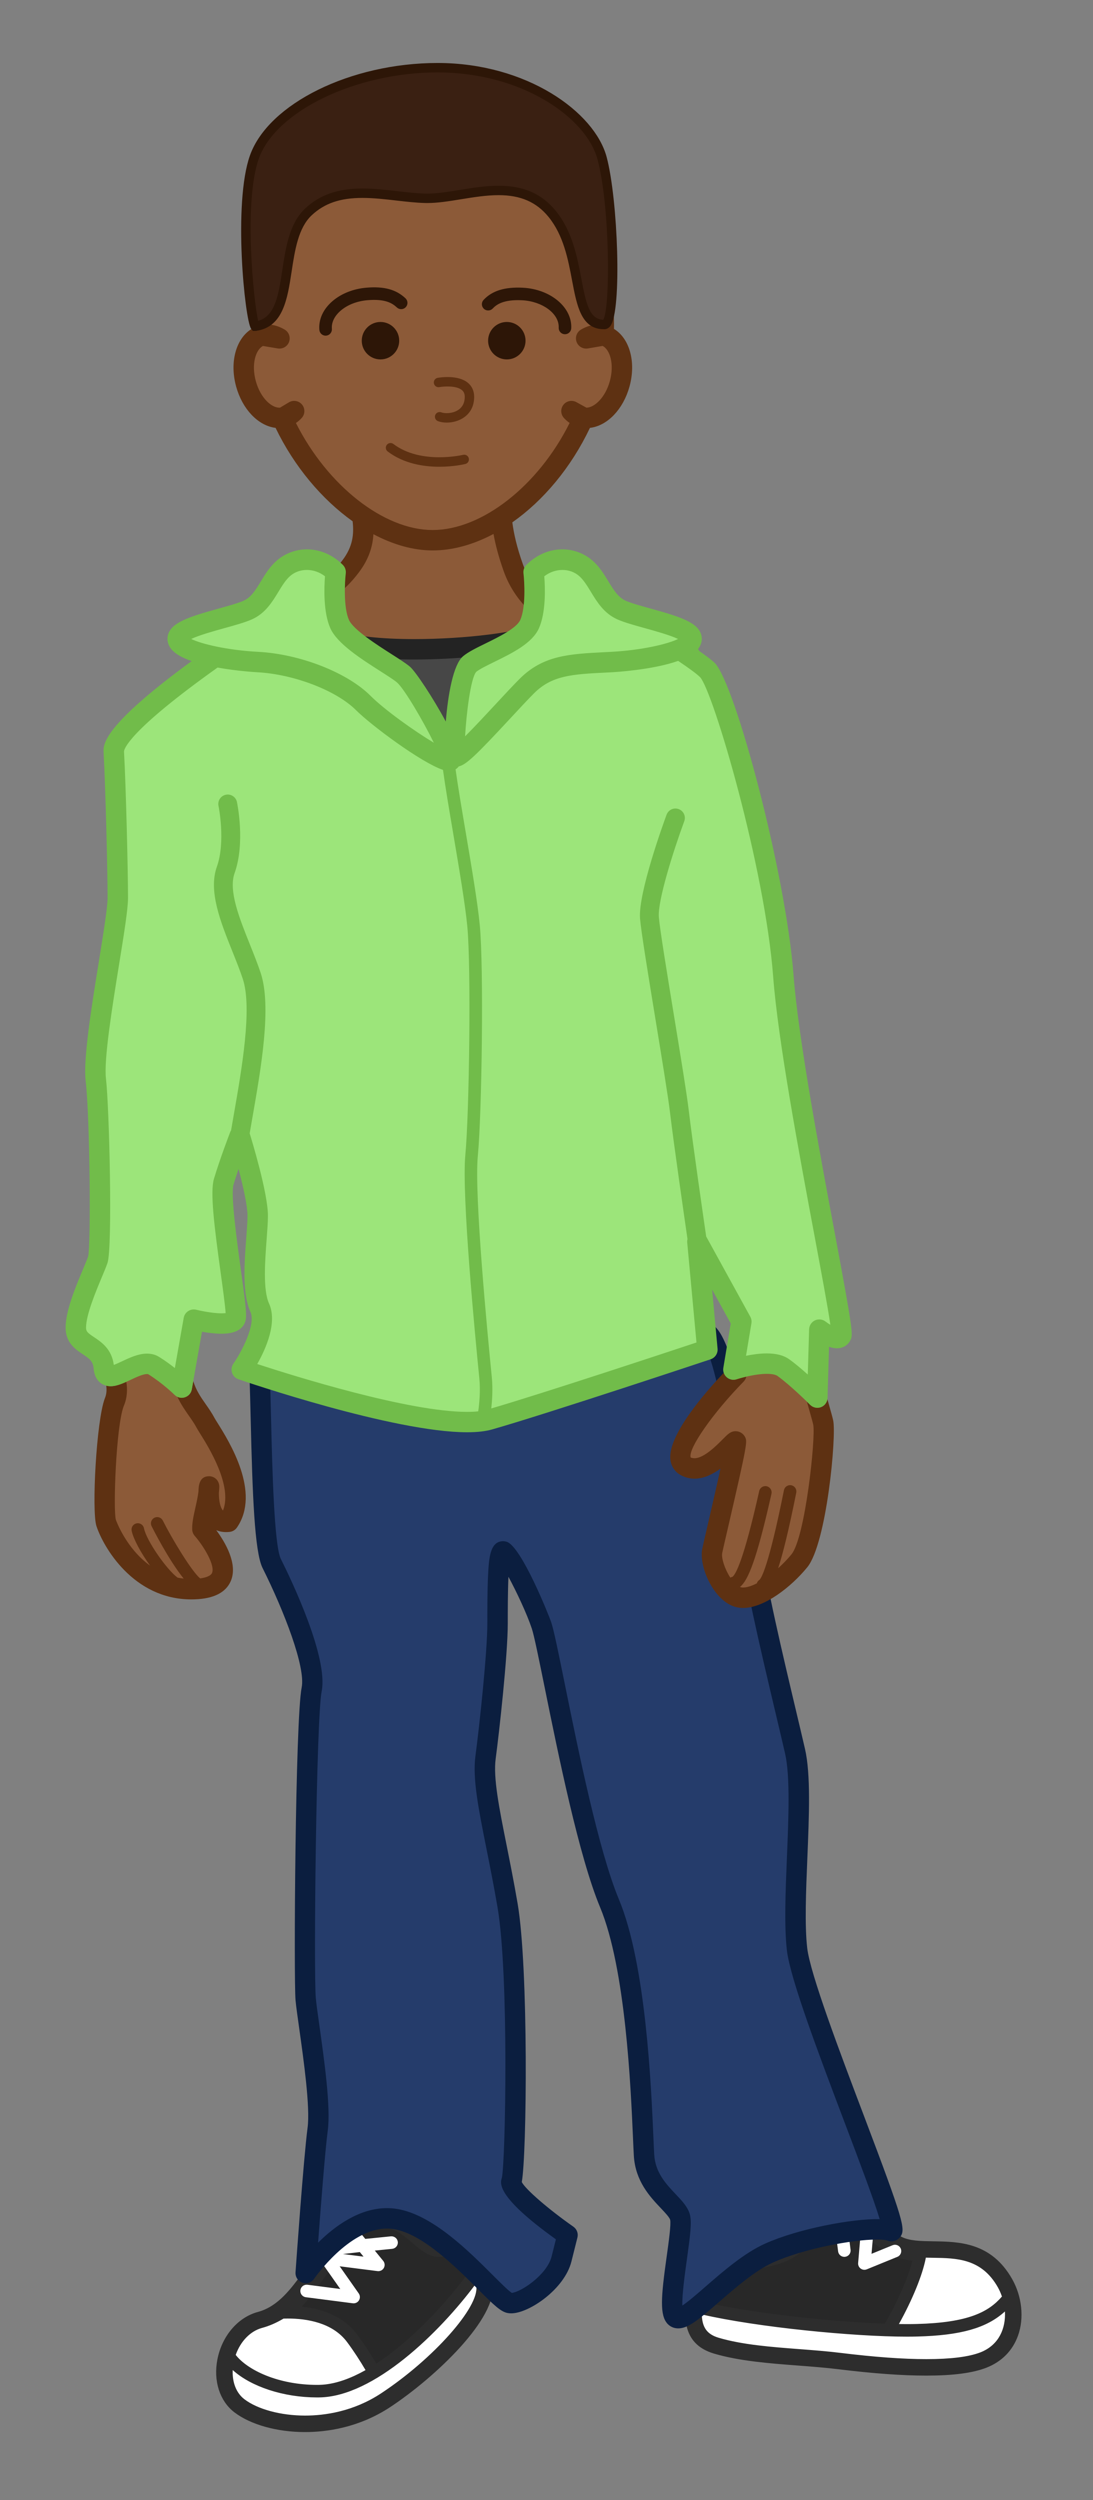 <?xml version="1.0" encoding="utf-8"?>
<!-- Generator: Adobe Illustrator 15.0.0, SVG Export Plug-In . SVG Version: 6.00 Build 0)  -->
<!DOCTYPE svg PUBLIC "-//W3C//DTD SVG 1.1//EN" "http://www.w3.org/Graphics/SVG/1.1/DTD/svg11.dtd">
<svg version="1.1" id="Layer_1" xmlns="http://www.w3.org/2000/svg" xmlns:xlink="http://www.w3.org/1999/xlink" x="0px" y="0px"
	 width="174px" height="398px" viewBox="0 0 174 398" enable-background="new 0 0 174 398" xml:space="preserve">
<rect x="0" y="0" width="174" height="398" fill="#808080" stroke="none"/>
<g id="TeenBoy2.svg">
	<path id="Shoe3" fill="#282828" d="M122.396,359.154c8.625-2.118,3.619-7.389,7.029-8.875c3.41-1.489,8.803,4.839,13.319,7.228
		c4.519,2.39,12.522-1.728,16.962,6.083c2.199,3.867,1.893,9.796-3.27,11.813c-5.162,2.017-16.477,0.912-22.824,0.135
		s-13.754-0.735-19.483-2.43c-5.729-1.696-2.399-8.163-2.886-11.533c-0.487-3.369,2.757-5.552,2.757-5.552
		S112.116,361.681,122.396,359.154z M60.232,352.79c-4.247,0-4.706,2.981-7.845,6.275c-3.138,3.296-5.526,9.097-10.913,10.542
		c-5.388,1.444-7.38,9.908-3.178,13.115c4.203,3.207,14.623,4.585,22.939-0.904c8.317-5.492,16.202-14.123,15.573-18.046
		c-0.627-3.924-2.195-9.886-4.078-10.198c-1.883-0.313-0.627,4.235-2.982,4.08C67.395,357.497,65.097,352.79,60.232,352.79z"/>
	<path id="Shoe2" fill="#FFFFFF" d="M156.438,375.402c-4.129,1.611-12.189,1.229-18.502,0.61c4.41-5.588,8.174-13.62,8.604-17.655
		c4.391,0.241,9.803-0.688,13.168,5.231C161.906,367.457,161.6,373.386,156.438,375.402z M44.848,368.104
		c-1.077,0.657-2.2,1.188-3.374,1.504c-5.388,1.444-7.38,9.908-3.178,13.115c4.203,3.207,14.623,4.585,22.939-0.904
		c0.131-0.086,0.263-0.177,0.395-0.265c-1.253-2.537-3.204-6.137-5.573-9.318C53.597,368.93,49.203,367.928,44.848,368.104z"/>
	<path id="Shoe1" fill="#FFFFFF" d="M160.619,365.801c1.021,3.63,0.068,7.941-4.182,9.603c-5.16,2.017-16.477,0.912-22.824,0.135
		s-13.754-0.735-19.483-2.43c-3.198-0.946-3.571-3.382-3.362-5.933c8.895,2.27,26.6,4,35.229,3.776
		C154.268,370.737,158.042,369.067,160.619,365.801z M76.289,361.08c-5.516,8.115-16.7,19.438-25.458,19.562
		c-6.629,0.096-12.381-2.476-14.408-5.589c-0.824,2.818-0.346,5.976,1.873,7.669c4.203,3.207,14.623,4.585,22.939-0.904
		c8.317-5.492,16.202-14.123,15.573-18.046C76.676,362.942,76.5,362.021,76.289,361.08z"/>
	<path id="ShoesBorder" fill="#2D2D2D" d="M78.413,363.516c-0.652-4.083-2.224-11.013-5.416-11.544
		c-0.156-0.025-0.305-0.038-0.444-0.038c-2.078,0-2.497,2.122-2.698,3.143c-0.051,0.26-0.127,0.645-0.208,0.899
		c-0.458-0.19-1.2-0.82-1.814-1.343c-1.725-1.463-4.086-3.468-7.6-3.468c-3.835,0-5.342,2.046-6.938,4.211
		c-0.611,0.829-1.243,1.687-2.083,2.569c-0.998,1.048-1.877,2.264-2.809,3.551c-2.018,2.788-4.104,5.671-7.349,6.542
		c-3.178,0.853-5.706,3.806-6.439,7.522c-0.677,3.43,0.356,6.668,2.697,8.454c2.581,1.97,6.787,3.146,11.251,3.146
		c3.436,0,8.58-0.691,13.569-3.985C69.219,378.494,79.294,369.01,78.413,363.516z M60.685,380.983
		c-4.446,2.936-9.045,3.552-12.122,3.552h-0.001c-3.851-0.001-7.552-0.999-9.659-2.606c-1.292-0.985-1.949-2.701-1.855-4.642
		c2.909,2.634,8.056,4.359,13.428,4.359l0.369-0.004c8.667-0.124,19.099-10.269,24.912-18.094c0.022,0.128,0.043,0.256,0.063,0.381
		C76.347,367.211,68.991,375.499,60.685,380.983z M48.025,367.21c1.12-1.216,2.094-2.544,3.01-3.81
		c0.865-1.195,1.682-2.324,2.528-3.215c0.982-1.03,1.707-2.015,2.347-2.883c1.462-1.982,2.129-2.889,4.322-2.889
		c2.321,0,3.936,1.37,5.497,2.695c1.252,1.062,2.435,2.065,3.912,2.165c0.076,0.006,0.151,0.008,0.224,0.008
		c2.233,0,2.839-1.973,3.104-3.209c0.548,1.08,1.217,2.992,1.767,5.482c-3.43,4.777-9.063,10.942-14.833,14.701
		c-0.903-1.526-1.924-3.118-3.042-4.62c-1.875-2.521-4.904-4.036-8.833-4.441L48.025,367.21z M58.195,377.295
		c-0.576,0.324-1.151,0.62-1.724,0.885c-0.046,0.021-0.092,0.041-0.138,0.063c-0.317,0.144-0.634,0.276-0.95,0.4
		c-0.061,0.024-0.122,0.05-0.183,0.072c-0.707,0.27-1.406,0.483-2.095,0.64c-0.088,0.021-0.175,0.035-0.262,0.054
		c-0.257,0.053-0.512,0.096-0.766,0.131c-0.094,0.013-0.188,0.026-0.28,0.037c-0.33,0.036-0.657,0.062-0.98,0.066l-0.341,0.004
		c-6.169,0-11.064-2.344-12.954-4.771l0.004-0.004c0.763-2.157,2.324-3.793,4.206-4.298c1.117-0.3,2.234-0.784,3.408-1.479
		c0.218-0.007,0.436-0.01,0.653-0.01c3.043,0,7.155,0.65,9.46,3.747c1.076,1.445,2.063,2.98,2.936,4.457L58.195,377.295z
		 M161.12,362.787c-3.328-5.855-8.446-5.935-12.56-5.996c-1.955-0.03-3.804-0.058-5.057-0.721c-1.419-0.75-3.029-1.999-4.587-3.207
		c-2.938-2.28-5.716-4.435-8.375-4.435c-0.626,0-1.222,0.121-1.767,0.36c-2.228,0.971-2.349,3.031-2.428,4.396
		c-0.111,1.886-0.199,3.373-4.342,4.392c-3.311,0.814-5.789,0.755-6.357-0.006c-0.241-0.324-0.15-0.887-0.106-1.034
		c0.22-0.66-0.005-1.387-0.56-1.809c-0.553-0.42-1.312-0.441-1.891-0.055c-0.167,0.112-4.084,2.803-3.458,7.133
		c0.106,0.736-0.053,1.846-0.221,3.021c-0.47,3.277-1.179,8.23,4.254,9.84c4.028,1.191,8.782,1.554,13.378,1.904
		c2.23,0.17,4.339,0.331,6.369,0.58c5.615,0.688,10.217,1.021,14.062,1.021c4.265,0,7.389-0.411,9.553-1.256
		c2.449-0.957,4.193-2.73,5.044-5.127C163.061,369.006,162.693,365.556,161.12,362.787z M156.074,374.471
		c-1.827,0.714-4.719,1.076-8.596,1.076c-3.738,0-8.234-0.328-13.744-1.002c-2.09-0.256-4.325-0.427-6.487-0.592
		c-4.46-0.34-9.071-0.692-12.834-1.805c-1.827-0.541-2.638-1.617-2.688-3.713c8.842,2.042,24.164,3.535,32.67,3.535
		c0.571,0,1.116-0.007,1.629-0.02c6.888-0.18,11.037-1.329,13.953-3.99C160.131,370.607,159.055,373.307,156.074,374.471z
		 M143.104,369.958c2.117-3.813,3.756-7.763,4.289-10.566c0.371,0.012,0.746,0.018,1.127,0.022c3.801,0.058,7.729,0.118,10.317,4.67
		c0.271,0.477,0.488,0.979,0.666,1.494l0.002,0.001c-2.135,2.485-5.403,4.162-13.534,4.373c-0.496,0.014-1.022,0.02-1.576,0.02
		c-0.414,0-0.846-0.003-1.291-0.011V369.958z M112.467,366.556c0.045-0.396,0.102-0.816,0.166-1.27
		c0.202-1.411,0.393-2.745,0.221-3.944c-0.094-0.644,0.025-1.235,0.246-1.758c1.536,1.972,4.724,2.368,9.685,1.148
		c6.471-1.59,6.683-5.199,6.81-7.356c0.081-1.377,0.167-1.47,0.483-1.607c0.136-0.06,0.289-0.089,0.467-0.089
		c1.546,0,4.116,1.993,6.384,3.752c1.668,1.293,3.391,2.631,5.059,3.513c1,0.527,2.104,0.792,3.244,0.931l0.01,0.004
		c-0.663,2.636-2.25,6.358-4.383,10.022c-8.527-0.312-20.779-1.623-28.387-3.345L112.467,366.556z"/>
	<path id="Laces" fill="#FFFFFF" d="M134.92,354.295l2.993-0.518c0.304-0.056,0.618,0.039,0.846,0.249
		c0.229,0.209,0.347,0.513,0.32,0.82l-0.337,3.938l3.354-1.369c0.512-0.21,1.096,0.036,1.305,0.548
		c0.209,0.511-0.036,1.095-0.549,1.304l-4.867,1.987c-0.121,0.05-0.25,0.074-0.377,0.074c-0.211,0-0.418-0.066-0.594-0.194
		c-0.279-0.207-0.434-0.544-0.402-0.891l0.365-4.274l-1.805,0.312l0.235,1.86c0.069,0.549-0.318,1.05-0.866,1.118
		c-0.043,0.005-0.085,0.008-0.127,0.008c-0.497,0-0.928-0.368-0.991-0.874l-0.225-1.771l-0.001-0.001l-1.244,0.216
		c-0.543,0.093-1.062-0.271-1.155-0.814c-0.094-0.545,0.271-1.062,0.815-1.155l1.332-0.23l-0.287-2.276
		c-0.069-0.549,0.318-1.049,0.865-1.118c0.554-0.062,1.05,0.317,1.119,0.866L134.92,354.295z M54.595,358.817l3.28,0.417
		l-0.596-0.731v0.002L54.595,358.817z M52.142,358.014c-0.055-0.55,0.346-1.04,0.896-1.095l2.731-0.272v0.005l-0.384-0.471
		c-0.349-0.428-0.285-1.058,0.143-1.406c0.428-0.35,1.057-0.284,1.407,0.144l1.218,1.493l-0.001-0.003L62.235,356
		c0.551-0.044,1.04,0.347,1.095,0.896c0.055,0.55-0.346,1.039-0.896,1.095l-2.768,0.276l1.341,1.645
		c0.259,0.315,0.298,0.759,0.1,1.117c-0.198,0.356-0.596,0.557-1,0.507l-6.033-0.768l3.036,4.324
		c0.228,0.324,0.243,0.752,0.038,1.092c-0.183,0.303-0.509,0.482-0.855,0.482c-0.043,0-0.085-0.003-0.129-0.008l-7.48-0.967
		c-0.547-0.071-0.934-0.572-0.863-1.12c0.071-0.549,0.566-0.928,1.12-0.864l5.229,0.677l-3.032-4.318
		c-0.228-0.323-0.243-0.751-0.038-1.092c0.205-0.339,0.596-0.52,0.982-0.476l0.272,0.035"/>
	<path id="Pants" fill="#253C6B" d="M41.344,219.297c0.318,7.955,0.318,26.409,1.909,29.592
		c1.591,3.182,7.318,15.271,6.364,20.045c-0.954,4.773-1.272,45.816-0.955,49.316s2.546,15.908,1.909,20.682
		c-0.637,4.774-1.909,22.909-1.909,22.909s6.682-9.863,14.318-8.591s16.227,13.045,18.136,13.363c1.909,0.317,7.317-3.183,8.272-7
		l0.954-3.818c0,0-9.545-6.681-8.909-8.59c0.636-1.909,1.272-32.773-0.637-43.909c-1.909-11.136-4.137-18.772-3.5-23.545
		c0.637-4.772,1.909-16.544,1.909-21.317c0-4.772-0.001-11.772,0.954-11.455c0.955,0.318,4.773,7.955,6.046,11.772
		s6.044,32.771,10.817,44.228c4.772,11.455,5.182,34.682,5.5,40.091c0.317,5.408,5.091,7.636,5.728,9.862
		c0.638,2.228-2.362,14.318-0.772,15.909c1.592,1.591,8.592-7.316,14.955-10.182c6.362-2.865,17.183-4.454,19.408-3.5
		c2.227,0.954-14.001-36.591-14.955-44.863c-0.953-8.272,1.273-24.499-0.316-31.499s-6.682-27.363-6.682-31.5
		s-3.774-33.09-7.273-34.999S41.344,219.297,41.344,219.297z"/>
	<path id="PantsBorder" fill="#0B1E3F" d="M107.969,370.654c-0.628,0-1.21-0.235-1.639-0.664c-1.354-1.354-1.102-4.323-0.199-10.773
		c0.305-2.174,0.721-5.151,0.557-5.847c-0.114-0.403-0.842-1.17-1.481-1.846c-1.715-1.811-4.063-4.287-4.304-8.36
		c-0.039-0.671-0.079-1.612-0.131-2.771c-0.351-8.083-1.17-27.01-5.246-36.792c-3.353-8.041-6.641-24.246-8.815-34.969
		c-0.901-4.439-1.68-8.275-2.044-9.369c-0.794-2.384-2.428-5.85-3.724-8.257c-0.109,2.388-0.109,5.529-0.109,7.412
		c0,5.082-1.357,17.304-1.924,21.546c-0.405,3.039,0.535,7.754,1.727,13.725c0.551,2.761,1.175,5.89,1.765,9.332
		c1.746,10.183,1.475,39.983,0.663,44.339c0.574,1.144,4.229,4.313,8.213,7.104c0.552,0.386,0.809,1.072,0.645,1.727l-0.955,3.817
		c-1.099,4.396-6.753,8.251-9.587,8.251c-0.188,0-0.365-0.016-0.529-0.043c-1.105-0.185-2.185-1.227-4.735-3.775
		c-3.514-3.515-8.823-8.824-13.4-9.588c-0.363-0.061-0.736-0.091-1.109-0.091c-6.089,0-11.542,7.912-11.597,7.992
		c-0.413,0.606-1.184,0.862-1.876,0.621c-0.694-0.24-1.141-0.915-1.089-1.647c0.052-0.742,1.283-18.241,1.919-23.011
		c0.437-3.272-0.628-10.828-1.333-15.826c-0.277-1.965-0.495-3.516-0.584-4.493c-0.294-3.237-0.045-44.661,0.979-49.782
		c0.643-3.217-2.775-12.104-6.224-19c-1.292-2.584-1.61-11.807-1.892-23.594c-0.061-2.556-0.116-4.873-0.188-6.658
		c-0.034-0.84,0.579-1.567,1.412-1.678c2.262-0.297,55.55-7.28,68.781-7.28c2.179,0,2.967,0.187,3.479,0.467
		c4.932,2.69,8.121,34.954,8.121,36.426c0,3.077,3.286,16.937,5.25,25.218c0.565,2.383,1.055,4.447,1.392,5.922
		c0.917,4.037,0.649,10.511,0.368,17.364c-0.217,5.253-0.439,10.684-0.021,14.31c0.473,4.096,5.215,16.624,9.025,26.69
		c6.349,16.771,6.646,18.048,5.812,19.254c-0.304,0.438-0.89,0.747-1.423,0.747c-0.001,0-0.001,0-0.001,0
		c-0.243,0-0.482-0.05-0.714-0.148c-0.015-0.005-0.369-0.146-1.58-0.146c-3.996,0-11.765,1.492-16.522,3.634
		c-2.877,1.296-6.074,4.077-8.646,6.313C111.193,369.291,109.557,370.654,107.969,370.654z M80.1,245.343
		c0.175,0,0.41,0.039,0.575,0.095c2.358,0.785,6.757,11.849,7.074,12.801c0.427,1.279,1.147,4.832,2.146,9.751
		c2.15,10.598,5.4,26.614,8.631,34.364c4.298,10.313,5.137,29.646,5.494,37.9c0.049,1.136,0.088,2.062,0.127,2.719
		c0.17,2.891,1.896,4.71,3.418,6.315c1.026,1.084,1.914,2.021,2.25,3.197c0.346,1.206,0.063,3.402-0.465,7.182
		c-0.31,2.214-0.789,5.65-0.723,7.354c0.975-0.653,2.502-1.981,3.695-3.021c2.729-2.375,6.129-5.331,9.443-6.823
		c5.381-2.423,13.994-4.005,18.277-3.916c-0.924-3.073-3.355-9.501-5.557-15.311c-4.075-10.769-8.695-22.974-9.215-27.469
		c-0.446-3.88-0.219-9.438,0.004-14.815c0.261-6.34,0.529-12.896-0.291-16.51c-0.334-1.469-0.82-3.523-1.383-5.895
		c-2.813-11.861-5.34-22.772-5.34-25.967c0-5.064-3.836-30.906-6.412-33.542c-0.203-0.036-0.731-0.101-1.938-0.101
		c-11.817,0-58.043,5.916-66.893,7.062c0.048,1.528,0.091,3.311,0.137,5.227c0.18,7.51,0.48,20.078,1.55,22.218
		c1.796,3.593,7.575,15.733,6.503,21.09c-0.866,4.332-1.294,44.833-0.93,48.852c0.082,0.898,0.306,2.49,0.566,4.334
		c0.773,5.484,1.832,12.994,1.336,16.71c-0.416,3.114-1.116,12.142-1.54,17.861c2.607-2.587,6.525-5.496,10.961-5.496
		c0.551,0,1.104,0.046,1.644,0.137c5.604,0.934,11.357,6.687,15.165,10.492c1.125,1.125,2.507,2.509,3.063,2.866
		c1.445-0.119,5.609-2.878,6.337-5.788l0.687-2.739c-9.581-6.859-8.876-8.977-8.605-9.787c0.569-2.358,1.171-32.232-0.696-43.122
		c-0.583-3.397-1.202-6.504-1.749-9.244c-1.299-6.512-2.237-11.215-1.76-14.789c0.661-4.957,1.895-16.572,1.895-21.104
		c0-2.347,0-5.25,0.113-7.568C77.828,248.148,77.966,245.343,80.1,245.343z"/>
	<path id="Body" fill="#8C5A38" d="M128.031,213.053c0.111,4.022,2.568,11.396,3.016,13.405
		c0.448,2.01-1.088,18.687-3.798,22.007s-7.043,6.374-9.606,5.809c-2.563-0.564-4.703-5.289-4.256-7.41
		c0.446-2.122,3.992-16.938,3.77-17.385c-0.223-0.447-4.537,5.82-8,3.922c-4.077-2.229,8.076-14.613,8.076-14.613l1.076-6.154
		L128.031,213.053z M32.222,243.425c-0.066-1.668,0.961-4.254,1.069-6.753c0.03-0.676-0.89,6.021,3.09,5.573
		c3.678-5.356-2.917-14.347-3.639-15.71c-1.383-2.612-3.597-4.194-4.011-8.697c-0.222-2.402,1.403-16.078,4.678-28.539
		c2.862-10.889,6.787-17.45,7.058-19.821c0.581-5.082-16.813-9.589-16.813-9.589c0.035,1.945-4.907,14.773-6.445,23.059
		c-1.537,8.287,0.366,33.511,0.708,34.903c0.345,1.393,1.165,3.317,0.279,5.361c-1.307,3.467-1.905,17.344-1.301,19.207
		c0.604,1.864,4.747,10.885,14.071,10.553C40.288,252.639,32.222,243.425,32.222,243.425z M79.841,82.336
		c5.284-3.465,10.045-9.128,13.034-15.849l-1.9-1.047c0.432,0.472,0.951,0.811,1.553,0.974c2.396,0.656,5.139-1.726,6.123-5.322
		c0.985-3.596-0.16-7.044-2.558-7.701c-0.915-0.25-1.882-0.058-2.78,0.476l2.768-0.476c0.029-0.576,0.044-1.153,0.044-1.732
		c0-2.659-0.267-13.261-0.771-15.473C92.45,23.463,81.693,17.985,68.87,17.985c-12.841,0-23.607,5.492-26.494,18.251
		c-0.498,2.198-0.761,12.785-0.761,15.422c0,0.58,0.016,1.158,0.046,1.733l2.833,0.475c-0.898-0.533-1.864-0.726-2.779-0.476
		c-2.397,0.657-3.543,4.104-2.558,7.701c0.985,3.597,3.728,5.979,6.125,5.322c0.599-0.164,1.121-0.502,1.55-0.974l-1.888,1.128
		c2.959,6.537,7.599,12.065,12.712,15.534h0.002c0.414,2.667,0.294,5.242-1.836,8.054c-3.069,4.052-5.893,5.034-9.699,5.157
		s1.596,14.978,22.59,14.978c20.992,0,26.826-10.342,24.493-10.342c-2.332,0-9.024-2.672-11.48-9.546
		C80.503,86.985,80.011,84.356,79.841,82.336L79.841,82.336z"/>
	<path id="Undershirt" fill="#474747" d="M53.75,102c6.75,2.5,27.5,1.25,32.5-1.25S73.75,132,73.75,132L53.75,102z"/>
	<path id="UndershirtBorder" fill="#232323" d="M73.75,133.625c-0.541,0-1.05-0.27-1.353-0.724l-20-30
		c-0.391-0.586-0.359-1.356,0.077-1.909c0.436-0.553,1.177-0.761,1.839-0.517c2.165,0.802,6.407,1.262,11.64,1.262
		c8.098,0,16.876-1.095,19.569-2.441c1.165-0.582,2.332-0.271,2.898,0.661c0.504,0.829,2.036,3.35-13.229,32.791
		c-0.265,0.51-0.779,0.843-1.354,0.875C73.81,133.624,73.779,133.625,73.75,133.625z M57.36,104.485l16.209,24.314
		c5.364-10.513,10.498-21.633,11.696-25.935c-4.452,1.385-12.797,2.123-19.311,2.123C63.367,104.988,60.177,104.883,57.36,104.485z"
		/>
	<path id="Jacket" fill="#9CE57A" d="M34.253,104.544c-8.316,5.886-16.293,12.324-16.136,15.164
		c0.318,5.727,0.635,19.091,0.636,23.227c0.001,4.136-4.136,23.545-3.5,28.954c0.636,5.409,0.955,26.727,0.318,28.636
		c-0.637,1.908-3.5,7.635-3.5,10.816s4.136,2.545,4.454,6.363s5.409-1.908,7.955-0.316c2.546,1.59,4.455,3.5,4.455,3.5l1.909-10.818
		c0,0,6.364,1.591,6.682-0.318s-2.864-18.454-1.909-21.636c0.955-3.182,2.545-7.318,2.545-7.318s2.864,9.227,2.864,12.727
		s-1.273,11.138,0.318,14.637c1.591,3.499-2.863,9.861-2.863,9.861s30.545,10.502,39.454,7.955
		c8.909-2.545,34.681-11.137,34.681-11.137l-1.591-17.182l7,12.729l-1.272,7.635c0,0,5.728-1.907,7.954-0.316
		s5.409,4.771,5.409,4.771l0.317-10.817c0,0,2.863,2.229,3.5,0.955s-7.955-40.409-9.228-57.272
		c-1.272-16.863-9.546-46.136-12.091-48.681c-0.578-0.579-2.249-1.79-4.485-3.261h-0.004c1.302-0.545,2.069-1.169,1.96-1.83
		c-0.318-1.909-8.271-3.182-11.137-4.455c-2.863-1.273-3.5-4.772-5.727-6.682c-2.228-1.91-5.728-1.909-8.272,0.637
		c0,0,0.636,5.409-0.637,8.271c-1.273,2.863-7.636,4.772-9.545,6.363c-1.682,1.401-2.45,10.666-2.395,13.727h0.001
		c-0.32,0.273-0.582,0.486-0.771,0.638l0.013,0.017c-0.956-2.93-5.735-11.332-7.405-12.723c-1.909-1.591-8.867-5.159-10.14-8.022
		c-1.273-2.863-0.637-8.271-0.637-8.271c-2.545-2.545-6.045-2.546-8.272-0.637c-2.227,1.909-2.863,5.409-5.727,6.682
		c-2.864,1.273-10.818,2.545-11.136,4.455C28.1,102.765,30.757,103.833,34.253,104.544z"/>
	<path id="BodyBorder" fill="#5E3112" d="M29.24,251.292c-2.41-2.974-4.958-8.04-5.108-8.34c-0.247-0.494-0.046-1.095,0.448-1.343
		c0.494-0.245,1.094-0.045,1.341,0.447c1.408,2.817,4.599,8.115,5.941,9.207l0.006,0.004c1.022-0.143,1.705-0.447,1.885-0.863
		c0.52-1.198-1.267-4.202-2.755-5.91c-0.244-0.279-0.385-0.635-0.4-1.005c-0.042-1.041,0.222-2.216,0.501-3.459
		c0.192-0.857,0.391-1.742,0.498-2.608c0.016-0.84,0.096-2.423,1.692-2.423c0.443,0,0.868,0.183,1.174,0.502
		c0.306,0.319,0.47,0.8,0.451,1.242c-0.013,0.296-0.037,0.595-0.07,0.894c-0.013,1.299,0.242,2.401,0.655,2.821l0.001,0.001
		c1.56-3.938-2.31-10.119-3.646-12.252c-0.259-0.414-0.452-0.727-0.55-0.912c-0.35-0.662-0.778-1.273-1.231-1.92
		c-0.622-0.889-1.285-1.839-1.833-3.029c0.366,0.174,0.786,0.219,1.184,0.092c0.577-0.183,1.006-0.67,1.111-1.267l0.232-1.317
		c0.45,1.471,1.168,2.515,1.969,3.657c0.49,0.699,0.997,1.425,1.442,2.265c0.077,0.146,0.23,0.386,0.432,0.707
		c1.9,3.035,6.947,11.096,3.11,16.684c-0.267,0.389-0.689,0.643-1.158,0.695c-0.803,0.09-1.497-0.008-2.132-0.274
		c1.405,1.899,3.484,5.384,2.307,8.108c-0.786,1.818-2.708,2.795-5.713,2.902c-0.188,0.006-0.374,0.01-0.558,0.01
		c-9.298,0-14.065-8.437-15.117-11.687c-0.77-2.375-0.01-16.733,1.327-20.28c0.304-0.705,0.327-1.394,0.234-2.068
		c0.232,0.061,0.468,0.099,0.7,0.099c0.807,0,1.637-0.313,2.5-0.705c0.182,1.151,0.184,2.494-0.423,3.896
		c-1.221,3.246-1.687,16.479-1.243,18.068c0.019,0.061,1.596,4.538,5.451,7.301h-0.001c-1.461-2.016-2.677-4.265-2.935-5.554
		c-0.108-0.542,0.243-1.067,0.785-1.177c0.537-0.111,1.068,0.242,1.176,0.784c0.396,1.981,3.62,6.588,5.347,7.856l0.007,0.004
		c0.313,0.062,0.635,0.11,0.965,0.146L29.24,251.292z M123.877,249.646c0.743-2.261,1.668-5.948,2.884-12.029
		c0.108-0.542-0.243-1.068-0.784-1.178c-0.539-0.109-1.068,0.242-1.177,0.785c-2.44,12.198-3.614,14.017-3.892,14.264
		c-0.215,0.135-0.359,0.338-0.426,0.562v0.002c-0.832,0.424-1.588,0.664-2.184,0.664c-0.113,0-0.218-0.011-0.308-0.029
		c-0.064-0.016-0.13-0.035-0.195-0.061l0.001,0.001c1.317-1.026,2.682-4.503,4.911-14.356l0.108-0.478
		c0.121-0.538-0.217-1.074-0.754-1.196c-0.537-0.123-1.076,0.215-1.197,0.754l-0.108,0.479c-2.362,10.445-3.604,12.764-4.153,13.186
		c-0.123,0.021-0.236,0.064-0.34,0.127l0.004,0.008c-0.863-1.317-1.468-3.117-1.291-3.953c0.119-0.566,0.461-2.045,0.894-3.913
		c3.164-13.685,3.106-13.798,2.737-14.533c-0.274-0.55-0.875-0.92-1.49-0.92c-0.791,0-1.234,0.448-2.039,1.262
		c-0.977,0.987-3.01,3.043-4.518,3.043c-0.229,0-0.427-0.051-0.604-0.114c-0.48-1.34,3.539-7.104,8.436-12.097
		c0.211-0.215,0.347-0.485,0.414-0.778c-0.681,0.158-1.244,0.322-1.541,0.422c-0.543,0.179-1.138,0.062-1.57-0.308
		c-0.229-0.194-0.389-0.446-0.479-0.723c-2.942,3.106-9.05,10.08-8.479,13.924c0.152,1.03,0.734,1.87,1.639,2.364
		c0.677,0.371,1.413,0.56,2.188,0.56l0,0c1.502,0,2.922-0.716,4.136-1.599c-0.632,2.88-1.474,6.521-1.993,8.766
		c-0.438,1.897-0.785,3.4-0.906,3.977c-0.601,2.85,1.889,8.537,5.496,9.332c0.318,0.07,0.657,0.106,1.007,0.106
		c3.384,0,7.663-3.356,10.208-6.475c3.098-3.794,4.668-20.945,4.125-23.388c-0.125-0.564-0.377-1.449-0.695-2.568
		c-0.071-0.253-0.151-0.538-0.231-0.818c-0.085,0.566-0.449,1.057-0.99,1.271c-0.6,0.24-1.288,0.1-1.747-0.36
		c-0.009-0.008-0.205-0.204-0.527-0.516c0.129,0.456,0.255,0.901,0.371,1.312c0.293,1.026,0.545,1.913,0.647,2.38
		c0.397,2.084-1.272,17.942-3.469,20.633C125.348,248.227,124.625,248.975,123.877,249.646L123.877,249.646z M81.56,83.141
		c0.225,1.764,0.709,3.956,1.694,6.715c0.594,1.663,1.461,3.029,2.44,4.149c-0.146,0.324-0.713,1.443-1.879,2.754
		c-1.483-1.536-2.783-3.462-3.622-5.81c-0.823-2.305-1.328-4.277-1.633-5.964l0.008,0.012c-3.179,1.692-6.485,2.627-9.699,2.627
		c-3.081,0-6.305-0.926-9.434-2.589l0.011-0.016c-0.11,1.964-0.72,3.992-2.331,6.12c-1.147,1.515-2.283,2.637-3.433,3.477
		c-0.938-1.246-1.403-2.182-1.459-2.302c-0.075-0.161-0.181-0.302-0.301-0.428c0.855-0.651,1.707-1.526,2.603-2.709
		c1.613-2.13,1.855-4.086,1.607-6.214l-0.01,0.01c-4.875-3.485-9.287-8.701-12.252-14.86c-2.755-0.334-5.284-2.95-6.282-6.59
		c-1.065-3.888-0.013-7.59,2.408-9.127c-0.005-0.245-0.008-0.49-0.008-0.736c0-1.816,0.221-13.219,0.801-15.781
		C43.596,23.474,53.83,16.36,68.866,16.36c15.016,0,25.247,7.094,28.069,19.464c0.588,2.577,0.812,14.013,0.812,15.834
		c0,0.232-0.002,0.465-0.007,0.697c2.477,1.518,3.552,5.241,2.477,9.166c-1,3.65-3.538,6.27-6.303,6.593
		c-3.005,6.325-7.423,11.58-12.348,15.035L81.56,83.141z M68.869,84.374c7.88,0,16.85-7.081,21.812-17.045
		c-0.324-0.221-0.627-0.486-0.908-0.792c-0.535-0.587-0.567-1.477-0.075-2.101c0.491-0.625,1.364-0.801,2.061-0.418l1.601,0.881
		c1.268-0.015,3.002-1.597,3.725-4.235c0.742-2.708,0.012-5-1.148-5.598l-2.347,0.404c-0.771,0.129-1.528-0.304-1.8-1.04
		c-0.271-0.736,0.021-1.56,0.695-1.959c0.646-0.384,1.332-0.637,2.015-0.748c0-0.021,0-0.042,0-0.063
		c0-3.062-0.287-13.168-0.729-15.111C90.404,21.81,76.724,19.609,68.868,19.61c-7.868,0-21.565,2.207-24.909,16.985
		c-0.43,1.898-0.721,12.103-0.721,15.064c0,0.017,0,0.034,0,0.051c0.706,0.103,1.404,0.357,2.083,0.76
		c0.673,0.399,0.966,1.221,0.697,1.956c-0.269,0.734-1.025,1.17-1.794,1.044l-2.367-0.396c-1.15,0.61-1.872,2.898-1.134,5.59
		c0.747,2.728,2.554,4.319,3.853,4.231l1.421-0.849c0.692-0.412,1.582-0.256,2.091,0.366c0.51,0.624,0.486,1.527-0.056,2.123
		c-0.28,0.308-0.59,0.576-0.923,0.801C52.121,77.291,61.078,84.373,68.869,84.374"/>
	<path id="JacketBorder" fill="#71BC4A" d="M132.854,196.091c-2.438-13.055-5.777-30.936-6.527-40.869
		c-1.219-16.16-9.279-46.425-12.562-49.708c-0.354-0.354-1.213-1.014-2.42-1.863l-0.224-0.331c0.481-0.601,0.685-1.316,0.567-2.015
		c-0.362-2.174-3.328-3.101-8.135-4.435c-1.587-0.44-3.085-0.855-3.945-1.238c-1.205-0.536-1.93-1.726-2.768-3.103
		c-0.707-1.162-1.438-2.364-2.562-3.327c-1.316-1.13-3.006-1.752-4.758-1.752c-2.094,0-4.125,0.878-5.722,2.474
		c-0.351,0.351-0.522,0.844-0.465,1.338c0.161,1.384,0.385,5.417-0.508,7.424c-0.586,1.319-3.444,2.721-5.532,3.744
		c-1.475,0.723-2.748,1.347-3.567,2.03c-1.605,1.337-2.422,6.292-2.757,10.398l-0.003-0.001c-2.068-3.854-4.844-8.01-5.717-8.737
		c-0.649-0.542-1.712-1.22-2.943-2.005c-2.266-1.447-6.058-3.868-6.752-5.429c-0.892-2.007-0.669-6.039-0.508-7.423
		c0.058-0.493-0.113-0.987-0.465-1.338c-1.595-1.595-3.627-2.474-5.721-2.474c-1.75,0-3.44,0.623-4.758,1.752
		c-1.124,0.964-1.855,2.166-2.562,3.328c-0.838,1.377-1.561,2.567-2.768,3.103c-0.861,0.382-2.359,0.798-3.945,1.238
		c-4.807,1.333-7.771,2.261-8.134,4.435c-0.116,0.698,0.085,1.414,0.567,2.015c0.636,0.793,1.825,1.421,3.246,1.917
		c0,0,0.001-0.001,0.002-0.001l-0.001,0.001l0,0c-14.244,10.423-14.085,13.292-14.015,14.562c0.313,5.646,0.633,18.924,0.633,23.137
		c0,1.522-0.676,5.71-1.391,10.145c-1.175,7.278-2.506,15.526-2.097,19c0.679,5.77,0.853,26.123,0.391,27.933
		c-0.146,0.438-0.454,1.174-0.812,2.026c-1.17,2.794-2.772,6.62-2.772,9.306c0,2.411,1.579,3.463,2.732,4.229
		c1.1,0.73,1.633,1.134,1.728,2.269c0.174,2.087,1.51,2.829,2.703,2.829c1.019,0,2.071-0.496,3.186-1.021
		c0.872-0.409,1.956-0.92,2.603-0.92c0.071,0,0.168,0.007,0.22,0.039c2.346,1.465,4.15,3.254,4.168,3.271
		c0.429,0.427,1.061,0.582,1.637,0.398c0.577-0.184,1.006-0.67,1.111-1.268L32.154,212c0.92,0.161,2.077,0.316,3.118,0.316
		c2.872,0,3.682-1.25,3.857-2.299c0.151-0.906-0.092-2.86-0.774-7.806c-0.621-4.501-1.66-12.035-1.181-13.63
		c0.238-0.793,0.519-1.653,0.804-2.493c0.73,2.786,1.423,5.869,1.423,7.435c0,0.897-0.096,2.167-0.197,3.512
		c-0.297,3.955-0.668,8.877,0.661,11.798c0.908,1.997-1.438,6.426-2.716,8.259c-0.292,0.418-0.371,0.949-0.212,1.435
		c0.158,0.484,0.534,0.867,1.016,1.033c1.002,0.346,24.688,8.441,36.4,8.441c1.626,0,2.944-0.15,4.028-0.461
		c8.841-2.525,34.49-11.071,34.748-11.157c0.717-0.239,1.174-0.938,1.104-1.69l-0.871-9.41l2.968,5.395l-1.181,7.079
		c-0.094,0.563,0.113,1.134,0.547,1.503c0.434,0.37,1.027,0.485,1.57,0.307c0.724-0.24,2.998-0.866,4.801-0.866
		c1.111,0,1.556,0.229,1.694,0.33c2.091,1.493,5.175,4.567,5.205,4.6c0.459,0.46,1.148,0.603,1.748,0.36
		c0.603-0.239,1.007-0.813,1.024-1.463l0.238-8.135c0.42,0.146,0.849,0.241,1.258,0.241c0.942,0,1.746-0.481,2.15-1.291
		C135.818,212.48,135.807,211.889,132.854,196.091z M75.809,106.957c0.521-0.434,1.739-1.031,2.918-1.609
		c2.815-1.38,6.006-2.944,7.072-5.343c1.134-2.551,0.985-6.498,0.847-8.266c1.711-1.328,4.038-1.34,5.52-0.07
		c0.73,0.627,1.299,1.561,1.9,2.549c0.979,1.61,2.088,3.435,4.224,4.384c1.081,0.48,2.69,0.927,4.396,1.4
		c1.492,0.414,4.014,1.113,5.26,1.716c-1.606,0.791-5.729,1.789-10.67,2.049l-0.975,0.05c-5.708,0.29-9.831,0.499-13.582,4.249
		c-1.039,1.04-2.409,2.516-3.859,4.079c-1.375,1.482-3.336,3.595-4.82,5.07C74.238,113.636,74.929,107.962,75.809,106.957z
		 M30.439,101.718c1.247-0.604,3.767-1.302,5.259-1.716c1.705-0.473,3.316-0.919,4.396-1.4c2.135-0.949,3.245-2.773,4.224-4.384
		c0.601-0.988,1.169-1.922,1.9-2.549c1.481-1.271,3.809-1.258,5.519,0.069c-0.139,1.768-0.287,5.714,0.848,8.266
		c1.091,2.455,4.907,4.891,7.974,6.848c1.09,0.696,2.119,1.353,2.61,1.762c1.169,0.975,4.238,6.235,5.896,9.625
		c-3.031-1.818-7.785-5.181-10.091-7.486c-3.699-3.699-11.211-6.637-17.864-6.987C36.169,103.507,32.047,102.509,30.439,101.718z
		 M39.747,180.422c0.135-0.797,0.282-1.637,0.435-2.509c1.379-7.883,3.096-17.693,1.313-23.043
		c-0.496-1.488-1.121-3.047-1.725-4.554c-1.681-4.196-3.42-8.536-2.422-11.33c1.714-4.798,0.429-11.05,0.373-11.313
		c-0.171-0.811-0.969-1.329-1.775-1.158c-0.811,0.17-1.33,0.965-1.161,1.775c0.012,0.057,1.164,5.696-0.262,9.688
		c-1.38,3.864,0.573,8.74,2.462,13.455c0.615,1.534,1.195,2.983,1.664,4.388c1.543,4.631-0.17,14.425-1.422,21.577
		c-0.154,0.884-0.304,1.736-0.44,2.543l-0.001-0.001c-0.055,0.086-0.102,0.179-0.14,0.277c-0.066,0.171-1.624,4.23-2.585,7.435
		c-0.632,2.109,0.046,7.551,1.075,15.008c0.324,2.349,0.715,5.188,0.783,6.373c-0.152,0.021-0.363,0.035-0.646,0.035
		c-1.713,0-4.011-0.566-4.034-0.572c-0.437-0.107-0.9-0.03-1.278,0.215s-0.637,0.637-0.715,1.08l-1.41,7.986
		c-0.713-0.562-1.562-1.183-2.493-1.764c-0.566-0.354-1.22-0.533-1.943-0.533c-1.375,0-2.763,0.653-3.988,1.23
		c-0.386,0.182-0.899,0.423-1.296,0.573c-0.324-2.548-2.008-3.666-3.136-4.416c-1.039-0.691-1.282-0.915-1.282-1.523
		c0-2.032,1.577-5.799,2.52-8.049c0.398-0.951,0.713-1.702,0.897-2.255c0.827-2.478,0.284-24.836-0.246-29.34
		c-0.355-3.023,0.994-11.384,2.078-18.102c0.8-4.961,1.433-8.88,1.433-10.663c0-4.246-0.322-17.627-0.638-23.311
		c0.006-0.291,0.49-3.099,14.895-13.356c3.138,0.568,6.072,0.732,6.306,0.745c5.835,0.307,12.601,2.903,15.737,6.04
		c2.379,2.379,10.357,8.341,13.842,9.505v-0.001c0.385,2.791,1.006,6.462,1.656,10.299c0.926,5.468,1.883,11.122,2.218,14.629
		c0.617,6.479,0.316,29.727-0.318,36.401c-0.6,6.3,1.554,28.774,2.228,35.512c0.207,2.066-0.016,4.164-0.174,5.271l-0.013,0.001
		c-0.524,0.057-1.113,0.085-1.764,0.085c-9.3,0-27.448-5.673-33.402-7.619c1.364-2.405,3.25-6.616,1.873-9.645
		c-0.983-2.162-0.633-6.813-0.378-10.208c0.111-1.469,0.206-2.737,0.206-3.756c0-3.641-2.636-12.24-2.937-13.208L39.747,180.422z
		 M112.428,196.883c-0.406-2.804-2.219-15.336-2.777-20.078c-0.305-2.597-1.295-8.652-2.346-15.063
		c-1.109-6.784-2.259-13.799-2.421-15.749c-0.214-2.557,2.304-10.53,4.048-15.266c0.287-0.777-0.111-1.64-0.889-1.926
		c-0.779-0.289-1.641,0.112-1.926,0.889c-0.469,1.27-4.561,12.519-4.225,16.552c0.174,2.068,1.279,8.828,2.45,15.984
		c0.998,6.097,2.03,12.4,2.328,14.93c0.56,4.747,2.354,17.182,2.778,20.103l-0.001-0.001c-0.046,0.177-0.062,0.363-0.044,0.554
		l1.473,15.897c-5.062,1.682-24.472,8.104-32.643,10.493l-0.028,0.008c0.147-1.274,0.273-3.133,0.086-5.011
		c-0.67-6.692-2.81-29.004-2.228-35.124c0.658-6.914,0.959-30.061,0.318-36.78c-0.341-3.58-1.305-9.271-2.236-14.773
		c-0.634-3.739-1.239-7.319-1.621-10.051v-0.001c0.197-0.123,0.369-0.281,0.508-0.466c1.187-0.262,2.75-1.767,8.208-7.647
		c1.429-1.54,2.778-2.995,3.775-3.992c2.865-2.866,6.095-3.03,11.448-3.301l0.979-0.05c0.342-0.018,6.43-0.357,10.516-1.808
		c1.707,1.143,2.982,2.083,3.501,2.602c2.073,2.26,10.312,30.247,11.625,47.659c0.763,10.112,4.121,28.093,6.574,41.223
		c1.058,5.666,2.146,11.482,2.532,14.208c-0.26-0.157-0.528-0.338-0.762-0.519c-0.482-0.376-1.136-0.446-1.689-0.188
		c-0.555,0.262-0.914,0.812-0.932,1.424l-0.213,7.197c-0.953-0.856-2.02-1.764-2.947-2.427c-0.881-0.63-2.053-0.936-3.584-0.936
		c-1.123,0-2.299,0.172-3.301,0.376l0.861-5.169c0.061-0.36-0.003-0.73-0.18-1.052l-7-12.728L112.428,196.883z"/>
	<path id="Eyes" fill="#2D1607" d="M63.551,54.236c0,1.645-1.338,2.98-2.982,2.98s-2.979-1.335-2.979-2.98
		c0-1.646,1.335-2.982,2.979-2.982S63.551,52.589,63.551,54.236z M80.684,51.254c-1.646,0-2.98,1.335-2.98,2.982
		c0,1.645,1.335,2.98,2.98,2.98s2.979-1.335,2.979-2.98C83.663,52.589,82.329,51.254,80.684,51.254z"/>
	<path id="EyeBrows" fill="#2D1607" d="M89.941,53.208c-0.017,0-0.031,0-0.049-0.001c-0.552-0.027-0.978-0.496-0.951-1.047
		c0.106-2.205-2.565-4.203-5.835-4.362c-2.947-0.146-4.071,0.681-4.665,1.312c-0.378,0.402-1.013,0.422-1.413,0.043
		c-0.402-0.378-0.422-1.011-0.044-1.414c1.373-1.461,3.363-2.075,6.219-1.939c4.428,0.217,7.898,3.113,7.736,6.457
		C90.914,52.791,90.473,53.208,89.941,53.208z M51.92,53.432c0.55-0.046,0.959-0.53,0.913-1.081
		c-0.086-1.021,0.414-2.052,1.407-2.903c1.086-0.93,2.603-1.521,4.269-1.66c2.779-0.236,3.924,0.453,4.673,1.157
		c0.403,0.378,1.035,0.359,1.414-0.044c0.378-0.402,0.358-1.035-0.044-1.414c-1.497-1.406-3.407-1.927-6.21-1.692
		c-2.081,0.175-4,0.933-5.402,2.134c-1.496,1.281-2.241,2.911-2.1,4.59c0.044,0.522,0.481,0.916,0.996,0.916
		C51.863,53.435,51.892,53.434,51.92,53.432z"/>
	<path id="Mouth_and_Nose" fill="#5E3112" d="M69.942,74.303c-2.482,0-5.646-0.479-8.223-2.431c-0.331-0.25-0.396-0.72-0.145-1.05
		c0.25-0.33,0.721-0.396,1.05-0.146c4.386,3.321,11.032,1.744,11.098,1.729c0.405-0.097,0.809,0.146,0.907,0.55
		c0.099,0.402-0.147,0.808-0.55,0.907C73.936,73.898,72.228,74.303,69.942,74.303z M73.854,66.455
		c0.744-0.515,1.631-1.502,1.631-3.28c0-0.916-0.341-1.686-0.985-2.226c-1.59-1.331-4.496-0.859-4.822-0.801
		c-0.407,0.073-0.679,0.461-0.606,0.869c0.072,0.408,0.461,0.682,0.869,0.608c0.696-0.123,2.703-0.277,3.598,0.476
		c0.305,0.256,0.447,0.598,0.447,1.075c0,0.906-0.331,1.595-0.984,2.047c-0.927,0.642-2.189,0.629-2.752,0.418
		c-0.387-0.146-0.819,0.051-0.966,0.438c-0.146,0.388,0.051,0.82,0.438,0.966c0.39,0.146,0.874,0.229,1.397,0.229
		C72.015,67.272,73.022,67.031,73.854,66.455z"/>
	<path id="Hair" fill="#3A2012" d="M69.659,10.776c13.426,0,24.241,7.14,26.188,14.407s2.406,26.672,0.34,26.475
		c-5.643,0-2.844-10.92-8.283-17.604c-5.44-6.684-14.146-2.332-20.206-2.487c-6.061-0.155-13.369-2.713-18.575,2.141
		s-1.631,17.288-8.47,18.22c-0.622,0.312-2.949-19.095-0.155-26.936C43.292,17.151,56.233,10.776,69.659,10.776z"/>
	<path id="HairBorder" fill="#2D1607" d="M40.639,52.682H40.25l-0.281-0.361c-1-1.418-2.887-19.975-0.177-27.581
		c2.939-8.251,16.059-14.714,29.867-14.714c14.147,0,24.985,7.767,26.914,14.963c1.797,6.707,2.464,24.468,0.588,26.916
		c-0.337,0.438-0.735,0.505-0.942,0.505l-0.103-0.005c-0.001,0-0.003,0-0.005,0c-3.578,0-4.284-3.748-5.032-7.716
		c-0.638-3.383-1.358-7.216-3.757-10.161c-1.922-2.361-4.446-3.461-7.944-3.461c-1.965,0-4.009,0.332-5.984,0.653
		c-1.901,0.309-3.698,0.601-5.37,0.601l-0.345-0.004c-1.485-0.038-3.064-0.219-4.591-0.395c-1.779-0.205-3.619-0.416-5.386-0.416
		c-3.539,0-6.026,0.848-8.067,2.75c-2.149,2.004-2.689,5.546-3.21,8.972c-0.657,4.31-1.335,8.765-5.542,9.424l-0.051,0.025
		L40.639,52.682z M69.659,11.526c-12.995,0-25.759,6.154-28.454,13.718c-2.461,6.909-0.818,22.82-0.111,25.831
		c2.733-0.753,3.252-4.162,3.848-8.072c0.56-3.679,1.14-7.484,3.671-9.843c2.307-2.151,5.195-3.153,9.089-3.153
		c1.853,0,3.736,0.216,5.557,0.426c1.563,0.18,3.04,0.349,4.459,0.386l0.306,0.003c1.551,0,3.289-0.282,5.13-0.581
		c2.034-0.331,4.139-0.673,6.225-0.673c3.984,0,6.879,1.275,9.107,4.014c2.638,3.24,3.431,7.448,4.068,10.83
		c0.764,4.056,1.311,6.39,3.479,6.494c1.153-1.878,1.081-18.096-0.91-25.527C93.339,18.716,83.096,11.526,69.659,11.526z"/>
</g>
</svg>
